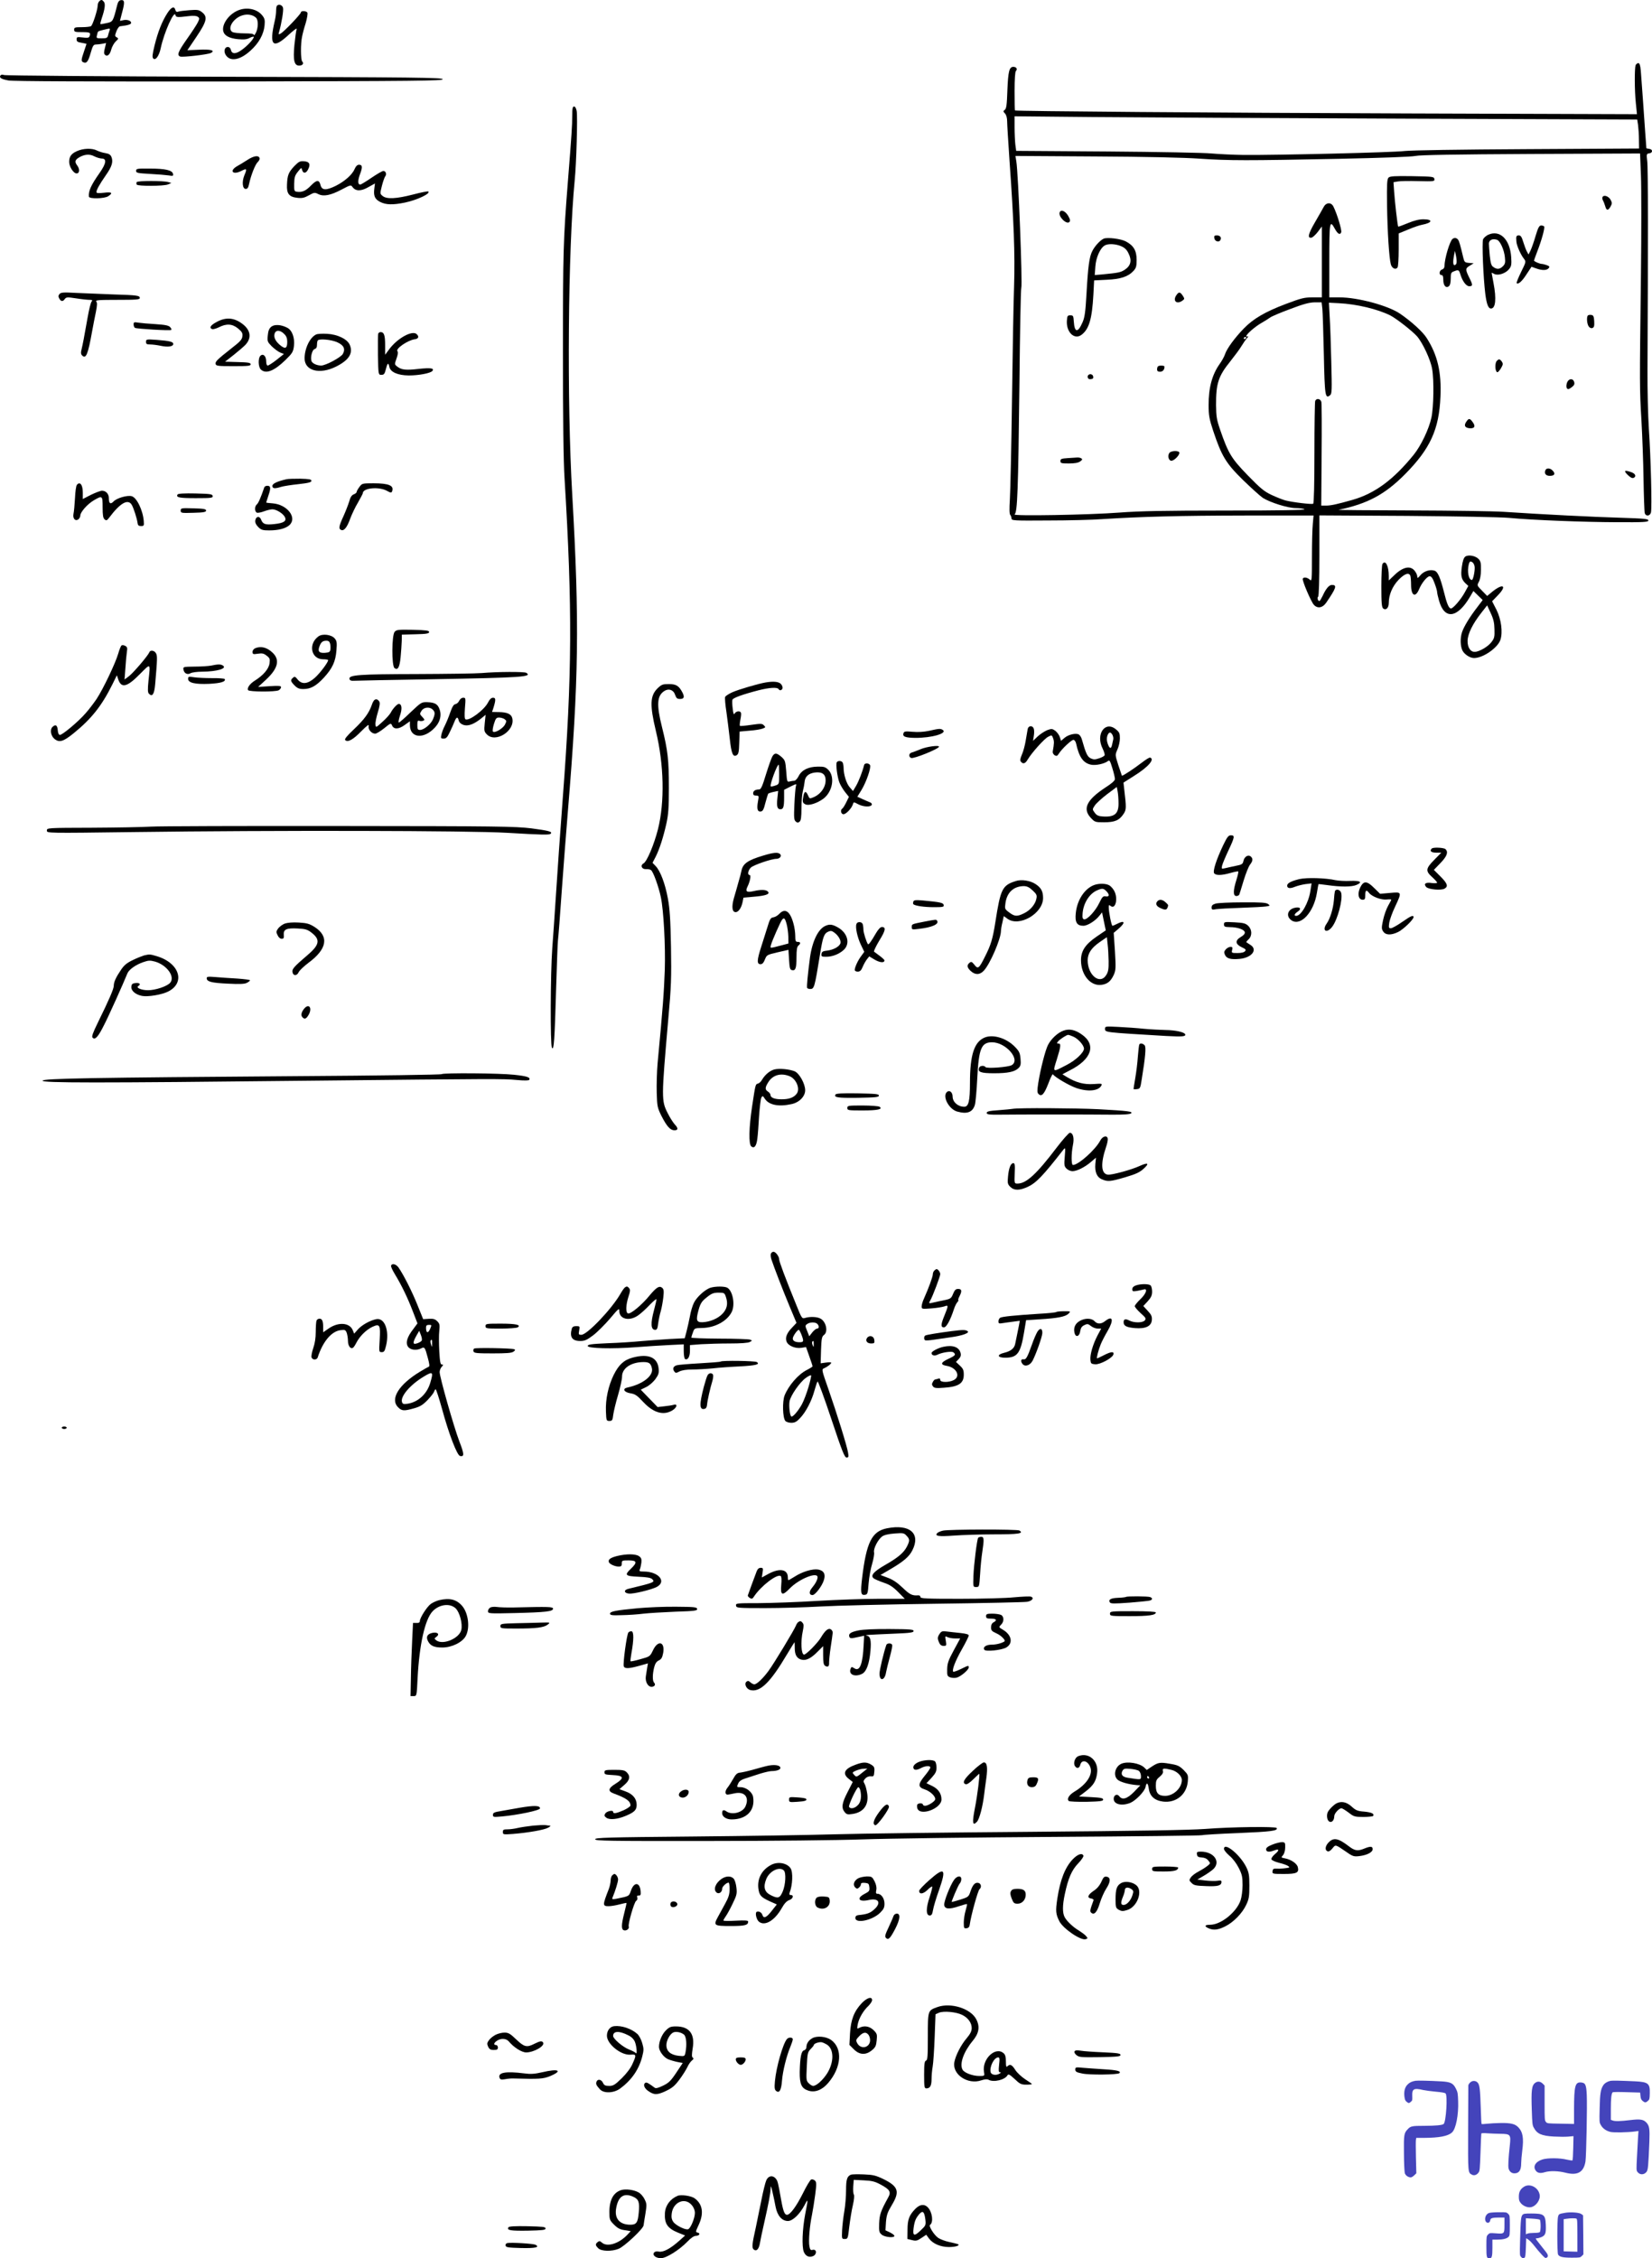 <svg height="1821.923pt" preserveAspectRatio="xMidYMid meet" viewBox="0 0 1333.263 1821.923" width="1333.263pt" xmlns="http://www.w3.org/2000/svg"><g transform="matrix(.1 0 0 -.1 -18.177 1997.923)"><path d="m982 19968c-7-7-12-22-12-34 0-32-40-158-54-166-6-4-39-8-73-8-56 0-63-2-63-20s7-20 65-20c64 0 71-4 59-34-4-12-16-14-55-9-45 5-49 4-49-15 0-18 8-23 40-28 22-4 40-8 40-9s-9-28-20-60c-24-70-25-81-4-89 25-10 38 7 58 78 16 56 23 66 41 66 13 0 36 3 53 6l30 6-10-42c-8-29-8-44 0-52 19-19 41-1 52 43 6 22 23 52 36 64 23 21 24 24 8 33s-16 13-3 48c8 22 21 40 29 41 67 8 90 16 90 28 0 18-34 29-66 21-13-4-24-5-24-4 0 2 9 34 19 73 21 78 18 97-12 93-14-2-23-14-29-38-34-135-34-136-85-147-27-6-49-10-51-8s3 23 11 47c25 73 31 117 17 133-15 18-22 19-38 3zm84-234c-3-9-9-27-12-40-5-21-12-24-51-24-44 0-45 1-38 27 8 33 2 28 50 41 56 14 58 14 51-4z"/><path d="m2417 19933c-4-3-7-22-7-42s-5-56-11-81c-47-200-16-231 112-112 40 37 69 58 65 47s-12-68-18-127c-12-125-2-168 38-168 27 0 41 17 25 33-13 13-14 144-1 202 4 22 17 71 29 108 11 38 17 75 14 83-6 16-53 19-53 3 0-13-137-157-164-171-17-9-18-7-12 13 21 74 37 174 32 195-6 23-34 33-49 17z"/><path d="m1531 19871c-41-64-74-146-102-259-18-74-20-95-10-105 18-18 47 21 60 84 27 127 110 312 119 266 4-18 15-19 105-8 40 5 63 3 75-5 15-11 15-15 0-46-9-18-48-78-87-133-72-102-83-131-55-142 20-7 223 16 248 29 37 20-1 31-96 26l-94-4 73 108c84 125 92 161 46 198-25 20-36 22-103 17-41-3-82-8-91-12-11-4-18 0-22 14-9 34-33 24-66-28z"/><path d="m2100 19894c-74-32-130-113-116-168 9-35 49-56 119-63 48-4 71-2 95 11 18 9 32 12 32 7 0-16-52-72-94-102-49-37-82-38-90-4-4 16-13 25-26 25-26 0-35-36-16-65 36-56 116-41 201 37 66 60 105 130 112 202 4 43 1 56-18 80-42 54-128 71-199 40zm149-59c19-19 17-84-3-122-8-15-15-22-16-15 0 8-22 12-76 12-41 0-84 5-95 10-46 25 1 109 75 134 43 15 89 7 115-19z"/><path d="m13382 19453c-9-26-9-203 2-306l9-89-1844 6c-1554 5-3167 18-3176 24-2 1-3 71-3 155 0 99 4 157 11 164 15 15 3 33-21 33-33 0-42-37-48-189-4-117-8-148-21-158-14-10-14-13 2-30 11-12 17-36 17-64 0-24 9-165 19-314 35-492 45-753 37-1014-5-135-12-552-17-926s-13-732-17-795c-5-76-4-118 3-125 5-5 10-18 10-28 0-18 15-19 295-17 162 0 360 5 440 11 315 20 619 28 1149 29h554l-6-67c-4-38-7-158-7-267 0-192-1-199-18-183-20 18-48 22-56 8-8-12 66-185 89-211 30-33 71-26 101 18 81 119 88 142 45 142-23 0-49-31-75-89-11-22-22-41-26-41-13 0-20 29-10 35 6 4 10 135 10 331v325l708-4c389-3 759-10 822-16 190-18 599-34 870-35 220-1 255 1 255 14s-35 16-225 22c-212 6-632 27-945 48-77 5-412 10-745 11s-596 3-585 5c235 49 374 124 536 287 204 206 275 362 286 625 9 200-24 338-111 474-31 50-125 135-216 197-96 65-340 131-487 131h-83v295c0 315 3 335 45 258 23-42 42-52 51-28 7 16-34 151-63 208-18 36-58 34-78-3-7-14-39-69-70-123-56-96-64-132-28-125 9 2 32 23 50 46l33 44v-286-286h-75c-67 0-91-6-218-54-164-62-260-118-336-196-72-74-137-162-152-207-6-20-27-57-45-82-60-85-89-192-88-331 0-82 5-110 37-207 68-204 103-262 241-397 67-65 139-130 160-144 61-38 202-82 265-82 31 0 63-5 71-10 10-6-212-10-635-10-496 0-698-4-855-16-246-19-873-30-850-15s29 190 39 1046c4 418 11 769 15 780 11 30-24 930-40 1023l-7 43 644-4c399-2 720-9 844-18 237-16 378-16 1125-1 338 7 585 16 615 23 34 8 330 13 931 16l882 4 7-177c4-98 4-464 0-814-11-887-11-908 4-1160 7-124 15-337 17-475 2-137 7-260 9-272 7-32 43-30 51 2 9 35-1 441-17 675-7 107-12 319-11 470 5 1033 5 1634-2 1687-7 59-6 62 16 65 30 4 30 32 1 36-13 2-23 4-24 5 0 1-4 56-9 122-9 137-29 410-36 503-4 45-10 62-20 62-8 0-18-8-22-17zm-1867-431 1880-7 7-45c3-25 7-77 7-117l1-72-897-5c-560-3-934-9-993-15-98-12-1028-34-1300-32-85 1-202 7-260 12-58 6-436 13-841 16l-736 5-7 52c-3 28-6 91-6 139v88l633-6c347-3 1478-9 2512-13zm-661-1534c3-29 8-196 12-370 7-335 11-360 51-327 14 13 15 39 9 269-3 140-9 305-13 366l-6 111 79-4c146-7 315-48 417-99 48-25 173-122 214-167 46-52 111-191 123-265 16-92 12-310-6-393-20-92-84-226-143-299-162-200-312-311-491-363-127-36-176-47-218-47h-37l3 406c2 224 1 417-2 430-7 27-40 33-50 8-3-9-6-197-6-419 0-247-4-406-10-410-11-7-168 12-225 27-22 6-72 26-111 44-59 28-89 52-192 158-133 137-157 177-223 368-28 81-32 107-33 198-1 175 18 234 116 355 35 44 75 98 88 120s33 51 44 64c12 13 15 21 9 17-7-4-13-3-13 1 0 16 74 80 125 108 28 16 57 35 67 42 9 8 81 39 160 68 110 42 156 54 200 55h56zm-614-232c0-3-4-8-10-11-5-3-10-1-10 4 0 6 5 11 10 11 6 0 10-2 10-4z"/><path d="m185 19370c-11-18 6-29 65-40 36-7 653-9 1780-8 1526 3 1725 5 1725 18s-205 16-1760 20c-968 3-1770 9-1781 14-14 5-24 3-29-4z"/><path d="m4800 19043c0-76-5-150-35-528-37-470-40-563-40-1375 0-539 4-884 13-1020 64-1051 61-1586-14-2575-27-366-37-502-59-840-8-126-20-295-26-375-15-202-17-779-3-804 16-27 22 58 34 479 6 193 12 368 15 390s17 198 30 390c14 193 36 485 50 650 88 1062 94 1524 35 2555-44 758-34 1978 20 2535 14 139 24 513 16 558-4 23-13 37-21 37-12 0-15-16-15-77z"/><path d="m803 18760c-46-20-63-44-63-87 0-39 35-93 60-93 24 0 27 35 5 64-21 28-19 43 10 62 44 28 88 33 126 13 19-10 46-18 62-19 42 0 36-40-18-117-69-98-90-145-86-190 2-20 126-17 156 3 41 27 30 36-35 28-43-5-60-3-60 5 0 18 25 63 75 135 50 71 61 108 47 147-8 20-20 28-50 33-22 3-52 13-68 21-39 20-110 18-161-5z"/><path d="m2180 18690c-25-16-62-39-82-50-69-38-39-76 31-40 45 23 48 19 25-35-21-51-16-110 11-110 14 0 21 10 27 40 15 70 50 159 70 177 11 10 18 25 14 33-8 23-46 17-96-15z"/><path d="m2558 18640c-48-51-57-74-60-150-4-74 17-100 85-107 37-4 55 0 91 20 43 24 48 25 77 10 43-21 99-10 188 37 72 38 75 39 88 20 24-34 68-35 127-1l54 30-5-39c-8-61 3-87 47-110 47-24 103-25 201-5 98 21 206 72 188 89-3 4-59-7-123-24-136-35-213-39-246-12-22 18-22 18-6 82 9 35 21 69 27 77 14 16 4 43-15 43-9 0-52-25-96-55s-85-55-91-55c-20 0-21 32-2 83 22 58 20 77-8 77-13 0-25-11-34-32-19-47-80-101-153-138-80-39-113-37-124 8-11 43-31 41-78-7-39-41-71-55-111-49-22 3-24 7-23 64 1 52 5 67 30 98 28 35 29 35 34 14 8-30 31-29 47 2 23 43 13 65-30 68-34 3-43-2-79-38z"/><path d="m1280 18601c0-17 11-19 113-25 61-3 129-9 150-12 34-6 39-4 35 12-5 30-63 43-185 43-104 1-113 0-113-18z"/><path d="m11388 18546c-12-12-14-51-12-218 3-219 17-435 31-483 10-32 40-45 54-23 5 7 9 72 9 144v130l78 32c42 18 93 35 112 38 83 16 89 44 9 44-34 0-75-10-125-31-41-17-76-30-78-28-5 6-28 205-33 286l-5 72 34 6c19 4 94 5 167 3 127-3 132-2 129 17s-12 20-180 23c-142 2-179 0-190-12z"/><path d="m1285 18510c-3-5-3-14 0-20 9-14 217-13 252 1l28 12-25 7c-38 12-248 12-255 0z"/><path d="m13116 18391c-4-6-3-18 2-28 6-10 14-31 19-48 10-36 23-37 43-2 13 24 13 30 0 55-16 28-53 41-64 23z"/><path d="m8734 18266c-13-33 55-101 78-78 9 9 7 21-9 49-23 40-59 55-69 29z"/><path d="m12574 18073c-14-49-33-101-41-117l-15-30-14 25c-7 13-20 48-29 77-12 40-20 52-35 52-21 0-24-7-20-50 2-32 34-104 59-136 20-26 20-26-21-109-23-47-39-87-36-90 13-13 44 15 81 73l39 59 36-13c49-18 87-17 102 1 10 12 8 16-15 25-14 5-33 10-41 10-13 0-50 15-62 25-1 1 11 36 27 77 34 87 62 188 55 200-3 4-14 8-24 8-16 0-25-17-46-87z"/><path d="m12192 18085c-17-8-36-25-41-37-10-26 2-313 18-440 11-84 24-118 46-118 37 0 45 78 20 207-8 43-15 79-15 81 0 1 10-2 21-9 31-16 92 4 120 39 18 23 21 36 17 97-10 143-91 223-186 180zm73-41c24-10 56-80 62-139 5-44 2-56-16-74-25-25-48-27-77-6-17 11-22 30-29 92-4 43-7 87-7 97 1 30 31 43 67 30z"/><path d="m9982 18058c3-25 36-37 48-17 13 20 0 39-27 39-20 0-24-4-21-22z"/><path d="m9090 18054c-28-12-72-59-92-99-25-47-35-122-48-353-8-139-14-183-31-222-38-88-65-86-71 5-3 46-5 50-28 50s-25-4-28-45c-5-91 60-154 117-113 62 46 86 127 97 324l6 116 101 5c113 5 174 25 217 72 21 23 25 37 25 89 0 75-25 116-88 149-41 21-147 34-177 22zm140-61c30-13 46-29 60-59 28-56 18-98-29-130-35-23-52-26-185-39l-59-5 5 69c5 73 39 149 76 170 27 16 88 13 132-6z"/><path d="m11905 18052c-22-16-65-159-65-217 0-15-7-26-20-30-23-7-27-45-5-45 11 0 15-11 15-39 0-46 22-70 45-51 10 8 15 30 15 61 0 44 3 51 26 59 38 15 40 14 54-31 17-52 46-89 69-89 29 0 30 9 6 58-38 77-39 85-2 107l32 20-37 3c-34 3-38 7-46 40-27 113-34 137-44 149-12 14-28 16-43 5zm31-198c-3-8-10-14-16-14-12 0-13 33-3 81l7 34 9-43c5-24 6-50 3-58z"/><path d="m662 17607c-10-12-11-21-2-36 13-25 29-27 45-4 11 15 20 16 91 5 44-7 92-12 108-12 23 0 26-3 17-14-7-8-21-65-32-128-31-175-38-210-48-253-8-31-7-43 4-54 31-31 47 10 80 194 9 50 23 121 31 159 10 51 11 72 3 82-10 12 18 14 170 14 153 0 181 2 181 15 0 20-20 23-220 29-96 4-229 9-295 12-102 6-122 4-133-9z"/><path d="m9674 17595c-29-45 6-74 51-41 18 13 18 15 2 40-22 32-32 33-53 1z"/><path d="m12997 17434c-12-12-8-69 7-89 8-11 19-16 30-12 13 5 16 17 14 54-2 39-7 49-23 51-12 2-24 0-28-4z"/><path d="m1933 17383c-52-27-66-49-39-59 8-3 32 4 55 15 60 31 108 28 154-10 31-26 38-37 35-62-2-26-17-43-83-94-122-96-137-111-133-130 3-16 17-18 143-18 118 0 140 2 140 15 0 12-19 16-103 18l-104 3 74 58c40 32 83 69 94 82 49 56 37 119-33 169-65 47-129 51-200 13z"/><path d="m1260 17362c0-12 5-24 11-28 14-8 280-24 292-17 5 3 1 13-8 23-12 13-39 19-117 24-56 3-119 9-140 12-34 6-38 4-38-14z"/><path d="m2371 17343c-17-14-25-33-28-70-5-47-3-52 32-88 21-20 51-43 68-50l30-12-59-47c-32-25-65-46-71-46-8 0-13 13-13 34 0 41-23 65-45 46-22-18-20-93 3-113 41-37 106-11 197 77 56 55 63 66 69 113 8 65-14 128-54 148-50 26-103 29-129 8zm104-58c18-17 25-35 25-64 0-49-14-59-48-34-42 32-62 65-55 96 7 35 44 37 78 2z"/><path d="m3234 17287c-2-7-3-85-2-172 3-160 3-160 28-160 20 0 26 7 35 42 13 54 21 61 29 23 8-43 68-69 157-70 80 0 175 18 190 36 19 23-14 27-110 17-103-12-138-8-171 17-25 19-25 19-8 67 11 31 14 51 7 59-16 20 85 89 140 96 30 4 37 21 16 41-35 35-160-34-226-127l-29-39v79c0 79-9 104-37 104-8 0-16-6-19-13z"/><path d="m2734 17281c-50-22-94-112-94-193 0-101 122-133 255-66 103 52 138 107 110 174-19 47-99 86-185 90-36 2-75 0-86-5zm167-62c55-24 70-54 48-95-14-27-138-94-175-94-34 0-70 16-78 35-11 30 5 93 25 98 13 4 19 14 19 34 0 16 3 33 7 36 14 15 107 6 154-14z"/><path d="m1360 17221c0-17 6-21 35-21 18 0 57-5 85-11 57-12 100-6 100 15 0 18-29 25-132 33-85 6-88 5-88-16z"/><path d="m12262 17068c-14-14-16-67-3-86 6-11 13-7 30 16 11 17 21 36 21 44 0 14-19 38-30 38-3 0-11-5-18-12z"/><path d="m9527 17023c-4-3-7-15-7-25 0-12 7-18 24-18 22 0 36 16 36 41 0 10-43 12-53 2z"/><path d="m8960 16940c0-13 7-20 18-20 24 0 32 8 25 26-8 22-43 17-43-6z"/><path d="m12829 16893c-10-28-6-53 10-53 5 0 19 8 31 18 17 13 21 24 16 40-10 31-44 28-57-5z"/><path d="m12014 16574c-19-29-9-46 28-50 40-3 50 15 27 47-25 36-34 36-55 3z"/><path d="m9620 16326c-16-21-9-60 13-64 20-4 67 41 67 64 0 19-63 19-80 0z"/><path d="m8798 16283c-50-3-58-7-58-23 0-18 7-20 68-20 46 0 75 5 91 16 18 13 20 18 10 25-8 5-23 8-34 7s-46-3-77-5z"/><path d="m12654 16185c-11-26 4-45 35-45 38 0 48 16 25 41-20 23-52 25-60 4z"/><path d="m13317 16149c20-20 37-30 47-26 26 10 18 34-15 46-57 20-66 14-32-20z"/><path d="m2495 16113c-76-17-115-36-115-54 0-22 19-24 70-8 19 6 82 16 140 22 81 9 105 15 105 27s-17 15-90 17c-49 0-99-1-110-4z"/><path d="m802 16067c-6-7-13-55-15-107-3-52-8-109-12-126-8-38 15-64 40-44 8 7 15 20 15 30 0 27 57 92 108 122 70 41 72 40 72-56 0-65 4-87 16-97 14-12 19-10 38 15 87 116 149 152 180 104 16-26 43-111 48-148 2-19 9-25 28-25 23 0 25 3 22 40-7 88-57 191-98 201-36 9-119-15-145-42s-39-18-39 28c0 33-24 58-55 58-12 0-52-15-89-33l-66-34v52c0 63-23 93-48 62z"/><path d="m3082 16050c-12-16-22-34-22-40s-11-15-23-19c-17-7-28-23-37-58-8-26-29-80-47-120-37-80-40-101-17-110s48 23 73 94c13 34 40 92 62 128 21 37 39 71 39 75 0 42 127 55 193 20 32-18 38-18 43-5 18 46-25 65-150 65-91 0-93-1-114-30z"/><path d="m2315 16048c-29-85-48-128-60-138-20-16-19-59 0-67 9-3 35 2 58 11 24 9 54 16 67 16 32 0 85-33 100-61 18-33-7-50-84-58-73-8-93-1-107 36-12 32-43 27-47-8-2-17 6-34 24-52 23-23 35-27 88-27 75 0 134 15 164 43 64 59-17 165-134 175-29 2-54 5-54 7 0 1 8 26 18 56 21 61 19 79-9 79-11 0-22-6-24-12z"/><path d="m1615 15990c-15-24 12-30 146-30 128 0 140 2 137 18-3 15-19 17-140 20-86 2-139-1-143-8z"/><path d="m1640 15860c0-20 5-21 103-18 83 2 102 6 102 18s-19 16-102 18c-98 3-103 2-103-18z"/><path d="m12007 15488c-12-9-21-36-27-80-11-74-4-104 30-136l22-20-28-51c-30-56-94-131-112-131-17 0-33 36-57 134-30 118-50 163-76 171-36 12-86-4-113-36-22-26-26-27-26-11 0 11-9 31-21 46-35 45-97 31-166-37l-43-41v36c0 81-27 134-51 97-5-8-9-89-9-180 0-136 3-169 15-179 22-18 45 5 45 44 0 66 29 135 79 187 48 50 84 62 95 33 3-9 6-42 6-74 0-88 35-106 65-34 21 51 65 104 85 104 13 0 25-16 39-55 12-31 21-63 21-71 0-9 7-41 16-72 44-155 148-141 250 33l27 46 38-37 37-36-47-62c-57-74-103-149-119-195-17-47-15-116 3-151 16-31 61-60 93-60 73 0 191 82 213 147 20 62 7 164-32 243l-35 68 49 51c74 77 38 96-49 25l-40-33-41 42c-41 42-42 42-26 72 10 18 17 56 17 97 1 55-3 71-20 88-26 26-83 36-107 18zm59-46c6-4 13-17 16-29 7-25-10-113-21-113-27 0-40 69-25 128 7 23 12 26 30 14zm177-540c2-61-1-73-25-104-28-37-99-78-135-78-35 0-58 37-57 90 2 57 41 136 111 225l47 60 29-63c22-47 29-78 30-130z"/><path d="m3367 14882c-24-26-25-273-2-292 27-22 42 5 50 88 4 42 8 100 9 129l1 52 110 3c90 2 110 6 110 18s-22 15-131 18c-116 2-132 1-147-16z"/><path d="m2752 14845c-85-61-60-185 38-185 22 0 40-3 40-7 0-18-68-108-108-143-57-50-104-55-138-13-19 24-24 26-38 14-22-19-20-28 13-62 23-23 38-29 71-29 59 0 102 24 164 90 71 77 96 132 103 222 5 62 3 77-14 96-25 31-98 41-131 17zm94-59c3-13 4-35 2-47-2-20-10-24-44-27-48-3-60 12-43 55 12 32 26 43 56 43 16 0 25-8 29-24z"/><path d="m1163 14772c-6-4-18-34-27-66-23-79-122-286-174-365-23-34-63-87-90-117-56-65-186-174-206-174-10 0-16 13-18 37-3 42-18 51-43 27-22-22-13-72 16-96 39-32 71-23 156 46 143 116 226 221 311 392l37 75 11-33c25-74 71-63 175 43 89 89 85 93 69-56-7-70-6-93 4-103 27-28 43-4 50 76 18 208 18 229 7 250-13 24-46 29-54 9-10-27-128-165-163-192l-37-28 7 94c3 52 9 110 12 131 5 29 2 38-13 46-11 6-24 8-30 4z"/><path d="m2243 14750c-14-6-23-18-23-30 0-19 4-21 43-15 35 5 47 3 71-16 25-19 28-27 23-62-6-44-50-96-117-138-42-26-66-60-56-78 9-14 220-15 247-1 10 6 19 17 19 25 0 11-17 13-92 8l-93-6 63 58c97 90 115 160 54 218-45 43-93 55-139 37z"/><path d="m1885 14609c-22-4-82-8-133-8-90-1-93-2-90-22 4-32 33-47 58-31 11 6 52 12 92 12 123 1 206 26 168 50-17 11-39 11-95-1z"/><path d="m4070 14549c-47-4-284-7-527-8-461-1-547-7-541-39 3-13 13-17 43-15 22 1 301 7 620 12 732 13 816 19 764 52-16 10-236 9-359-2z"/><path d="m1700 14502c0-32 57-45 171-40 93 5 136 18 124 39-3 4-49 8-103 7-53 0-118 3-144 7-44 7-48 6-48-13z"/><path d="m6360 14473c-59-10-219-57-268-79-29-13-55-30-58-38-3-9 1-62 10-118 8-57 20-154 27-215 13-123 26-155 56-137 15 9 19 27 21 101l3 90 79 7c44 3 92 11 107 17 24 9 25 11 10 26-14 15-25 15-102 4-47-7-89-11-92-8-2 3-1 25 4 49s8 49 5 56c-6 18-39 15-51-5-7-13-11-4-16 40-4 31-5 63-2 71 6 15 83 43 211 76 86 22 151 26 161 10 9-15 25-12 32 5 3 9-3 25-12 35-18 20-61 24-125 13z"/><path d="m5488 14425c-60-59-63-134-13-343 66-273 72-573 17-793-32-125-89-261-117-276-28-16-14-48 20-46 16 1 34-2 41-8 19-15 61-133 79-217 23-110 38-396 32-587-7-186-14-288-58-754-6-68-9-176-7-240 3-109 6-120 38-185 43-84 71-116 105-116 31 0 32 17 1 49-13 15-38 54-55 88-52 102-52 118 4 758 24 265 26 333 22 585-4 223-10 308-25 390-22 120-61 222-98 261l-26 27 25 48c32 64 62 158 87 269 16 73 20 128 20 287 0 227-8 300-56 493-45 179-40 251 19 289 35 23 74 10 87-30 10-28 16-34 41-34 32 0 37 16 18 53-28 53-50 67-109 67-50 0-59-3-92-35z"/><path d="m3888 14326c-6-14-20-26-31-28-14-2-25-20-42-68-12-36-32-83-43-105-12-22-24-55-28-73-6-29-4-32 18-32 20 0 30 10 50 53 14 28 31 67 38 85 15 38 26 41 34 8 4-15 17-28 37-35 37-13 84 4 142 50l38 31-7-67c-6-60-5-68 16-90 70-74 231 28 206 130-8 33-40 48-107 49l-56 1 10 30c21 67 21 85-2 85-14 0-27-12-41-39-30-60-154-152-182-135-7 5-8 34-4 90 7 81 6 84-14 84-12 0-25-10-32-24zm366-149c17-13 17-16 3-44-17-32-83-71-97-56-5 4-1 32 8 61 14 45 19 52 42 52 14 0 34-6 44-13z"/><path d="m3204 14332c-6-4-16-22-22-41-23-66-62-118-143-195-58-55-79-80-71-88 20-20 63 3 128 70 49 49 65 61 61 44-6-28 23-62 53-62 10 0 43 20 73 44 51 42 54 43 63 22 14-33 54-31 102 4l42 30v-31c0-96 95-116 183-38 55 48 76 108 57 163-14 44-38 58-100 60-47 1-49-1-134-81-47-46-90-83-95-83-6 0-1 25 9 56 19 55 15 94-10 94-13 0-49-39-65-71-8-15-38-48-67-74-53-48-53-48-56-21-2 15 7 59 19 98 15 49 19 76 12 87-12 18-25 23-39 13zm470-78c20-19 20-35 2-78-16-39-73-86-104-86-19 0-22 6-22 40 0 31 3 38 15 34 8-4 22-3 31 0 15 6 14 9-6 31-22 23-22 25-6 50 19 29 65 34 90 9z"/><path d="m8476 14098c-2-13-9-54-16-93-6-38-20-90-31-114-14-33-16-47-8-57 18-22 36-16 56 19 33 55 133 166 164 182 29 15 30 15 40-12 9-25 9-41-3-107-2-10 5-23 15-30 16-9 22-7 35 14 25 39 101 110 117 110 8 0 17-12 21-27 24-111 57-159 119-173 39-9 112 7 140 30 11 9 17-1 34-58 12-38 21-78 21-88 0-13-26-36-76-68-151-99-187-171-120-244 34-36 36-37 108-37 86 0 122 15 156 65 25 37 25 49 6 210l-5 45 85 54c114 71 170 135 130 148-6 2-35-16-66-40-66-51-158-111-162-106-1 2-14 41-29 86-26 82-26 82-7 125 11 24 20 64 20 90 0 40-4 50-31 72-88 74-167-39-108-155 11-23 18-46 16-53-3-7-23-18-45-25-33-11-44-11-68 0-27 14-39 40-71 153-4 16-15 33-24 39-23 14-85 0-116-27l-28-24-10 31c-5 16-22 39-36 50-24 17-30 18-64 6-20-8-55-30-77-50l-39-37 6 38c4 22 4 48 0 60-9 28-43 26-49-2zm684-48c6-12 9-28 6-38-2-9-7-30-10-45-8-34-21-28-36 17-7 23-7 41-1 60 12 31 26 33 41 6zm49-552c1-85-33-113-129-106-33 2-48 9-63 30-20 27-20 27 0 58 11 17 56 58 99 91l79 59 7-37c4-21 7-64 7-95z"/><path d="m7680 14083c-43-9-88-12-133-8-57 5-68 4-73-10-11-28 13-38 93-39 134-1 266 37 222 65-18 11-29 10-109-8z"/><path d="m7610 13934c-30-12-63-25-72-27-22-6-24-35-3-43 21-9 225 74 225 91 0 14-102 0-150-21z"/><path d="m6416 13878c-8-13-31-78-52-145-29-96-41-123-55-123-31 0-49-12-49-31 0-13 7-19 24-19 23 0 23-2 15-47-11-59-4-85 23-81 16 2 24 17 37 70 10 37 20 70 23 74 4 3 23 10 43 14l37 8-6-57c-8-67-1-91 24-91 24 0 30 19 30 95v62l51 26c50 24 51 25 44 3-3-11-9-77-12-146-5-108-3-127 11-139 13-11 19-11 31-1 11 9 15 36 15 109 0 53 5 114 11 136s12 55 14 73c3 44 29 70 80 78 52 7 81-6 88-42 12-62-31-131-98-158-28-12-31-11-42 16-16 37-29 36-37-3-9-49-8-57 15-69 26-14 96 8 147 46 74 57 94 177 38 233-23 22-34 26-85 25-77-1-130-28-154-77-10-20-26-37-35-37s-26-3-38-6c-20-5-21-1-27 83-7 83-9 89-39 116-39 33-53 34-72 5zm54-147c0-79 0-79-32-90-17-6-33-9-36-6-10 10 51 175 64 175 2 0 4-36 4-79z"/><path d="m6935 13829c-9-14 3-112 20-160 8-22 29-57 46-79l32-40-22-45c-12-24-26-47-32-50-17-11-10-45 10-45 21 0 66 47 76 80 6 20 6 20 46-1 43-21 100-22 107-2 2 7-5 16-15 19-10 4-37 15-60 26l-42 19 35 57c38 64 76 174 68 197-7 18-43 20-48 3-13-53-43-130-64-167l-26-44-27 31c-26 29-49 103-49 157 0 13-3 30-6 39-7 18-39 21-49 5z"/><path d="m1400 13310c-63-4-278-8-477-9-363-1-363-1-363-23 0-21 0-21 698-12 1129 15 2721 12 3017-6 289-17 341-18 351-7 17 16-17 25-156 43-132 16-269 18-1550 19-773 1-1457-1-1520-5z"/><path d="m10055 13163c-57-119-87-213-74-230 15-18 60-17 131 3 32 9 61 15 63 12 3-3-4-34-15-69-27-86-27-129 0-129 11 0 22 6 24 13 3 6 18 58 35 113 17 56 40 113 51 127 24 30 25 50 6 66-21 18-52-2-59-36-5-25-12-30-64-40-32-7-71-15-86-19-27-6-28-5-22 22 4 16 27 71 51 122 51 108 53 122 20 122-20 0-30-13-61-77z"/><path d="m11737 13133c-20-19-5-33 35-33h42l-57-58c-69-70-72-90-17-139 22-20 40-40 40-45s-20-6-44-3c-49 8-68-7-43-33 20-19 117-28 146-13 33 18 25 42-32 99l-53 53 53 55c53 55 65 88 41 112-13 13-100 17-111 5z"/><path d="m6340 13076c-123-37-162-64-174-121-3-16-14-59-25-95-10-36-26-93-36-126-20-70-15-114 14-114 23 0 47 36 56 82l7 35 79 7c101 8 136 21 119 41-14 17-56 19-119 4-54-12-66-2-46 38 21 43 30 93 16 93-19 0-12 38 11 60 23 21 166 70 205 70 28 0 46 23 31 38-17 17-52 14-138-12z"/><path d="m10670 12887c-67-16-100-33-100-53 0-22 22-26 61-10 20 8 58 18 86 22l50 6-10-63c-14-93-74-199-114-199-21 0-15 16 13 35 33 22 18 40-25 30-59-13-73-70-25-102 74-48 179 66 204 223 6 38 12 69 13 70s34-3 72-8c104-15 196-15 233 1 54 23 34 36-49 33-41-2-94 1-119 6-79 18-231 22-290 9z"/><path d="m8380 12871c-110-35-123-63-165-331-21-134-36-184-81-273-51-103-59-109-88-72-20 25-26 28-40 16-23-19-20-38 10-66 36-33 74-32 106 3 50 53 137 255 138 319 0 12 5 44 12 71l11 50 29-21c95-70 288 42 288 167 0 54-16 83-60 112-43 29-115 40-160 25zm136-76c32-30 36-39 30-67-9-45-49-93-99-117-57-28-76-27-121 7-35 26-36 29-30 72 11 88 65 138 146 140 28 0 45-8 74-35z"/><path d="m11159 12818c-24-51-14-98 21-98 16 0 20 7 20 33 0 45 9 51 31 22 25-31 99-58 143-53 20 2 36 2 36-2 0-3-12-25-26-50s-32-76-40-114c-13-61-13-71 1-92 20-30 63-32 121-4 42 21 124 100 124 120 0 19-22 10-93-40-39-27-80-50-90-50-17 0-19 5-13 45 4 25 25 83 47 129 56 120 56 120-41 111l-80-7-47 46c-60 60-86 61-114 4z"/><path d="m9005 12836c-74-32-131-122-141-224-8-74 9-102 61-102 34 0 98 40 131 83l20 25 15-73 15-72-72-49c-95-65-129-118-128-196 2-116 76-204 162-195 51 6 78 28 103 82 16 37 17 55 9 190l-10 148 40 34c58 50 50 71-14 38-15-8-32-15-36-15-8 0-30 109-30 150 0 19 2 20 15 10 39-32 62 59 30 120-8 16-25 36-37 44-27 19-92 20-133 2zm105-46c28-28 26-48-4-43-21 4-28-2-52-52-30-64-98-138-123-133-12 3-15 13-12 48 6 81 54 158 115 185 43 19 53 18 76-5zm19-565c1-63-3-87-19-112-50-82-150-3-150 119 0 55 30 100 98 147l57 39 6-57c4-31 7-92 8-136z"/><path d="m10955 12788c-2-7-6-40-8-73-6-68-30-147-58-187-42-59 1-84 45-25 43 57 86 217 72 272-7 27-43 36-51 13z"/><path d="m7553 12705c-3-9-3-18 0-21 13-13 88-24 165-24 74 0 83 2 80 17-3 19-28 24-166 37-60 5-74 4-79-9z"/><path d="m9521 12706c-16-19-6-39 26-53 36-17 50-16 57 3 8 22 9 21-16 44s-51 26-67 6z"/><path d="m9993 12689c-24-7-33-15-33-31 0-18 4-20 38-14 20 3 111 8 202 11s181 8 200 11c33 5 34 7 15 20-15 11-59 14-204 13-102 0-201-5-218-10z"/><path d="m6471 12606c-13-14-35-26-48-28-22-3-28-13-49-83-14-44-36-114-49-155-35-109-36-140-5-140 14 0 25 12 35 38 15 37 17 38 103 58l87 20 5-81c4-68 8-80 24-83 28-6 36 15 36 104 0 60 4 85 15 94 21 17 19 30-5 30-17 0-20 7-20 48 0 26-6 70-14 98-27 101-68 130-115 80zm59-81c7-25 13-71 14-102l1-56-45-12c-112-29-103-29-96 1 8 31 75 183 89 202 16 21 24 14 37-33z"/><path d="m7640 12543c-101-20-100-19-100-44 0-20 3-21 58-14 106 12 164 38 147 65-7 12-6 12-105-7z"/><path d="m2481 12528c-19-7-43-25-54-39-17-24-18-30-5-55 8-18 21-29 33-29 16 0 19 6 17 32-4 44 22 56 113 51 60-3 78-8 109-32 75-57 68-99-31-183-105-90-125-111-121-135 4-33 35-35 50-3 6 14 42 48 79 76 151 111 168 213 50 289-43 27-62 32-128 36-48 3-91-1-112-8z"/><path d="m7094 12525c-11-26 7-107 35-167l28-58-24-33c-27-35-53-92-53-113 0-8 10-14 24-14 18 0 28 9 40 38 8 20 24 48 34 61l19 24 45-27c42-24 78-27 78-5 0 4-17 20-37 35-21 16-42 31-47 35-4 4 15 44 42 89 51 82 56 110 21 110-12 0-29-18-49-52-35-61-58-93-63-87-12 15-37 94-37 118 0 16-3 36-6 45-8 20-43 21-50 1z"/><path d="m10060 12521c0-18 6-21 48-22 61 0 116-19 120-41 2-12-9-25-33-39-47-28-44-57 8-82 32-15 37-20 27-32-8-10-31-15-61-15-48 0-49 1-43 25 5 20 2 25-13 25-11 0-28-9-38-20-15-17-16-24-7-45 14-30 47-39 120-32 98 10 146 75 85 113-15 10-30 19-32 21-3 2 5 12 17 23 31 29 29 80-3 110-21 20-38 24-110 28-81 4-85 4-85-17z"/><path d="m6845 12510c-59-24-107-122-126-255-18-136-28-238-23-247 3-4 14-8 24-8 33 0 36 10 79 275 23 144 33 172 66 187 22 10 30 8 53-9 32-24 54-65 46-86-10-26-56-51-104-57-37-4-46-9-48-27-3-21 1-23 38-23 50 0 106 22 143 57 51 50 30 133-46 178-45 26-68 30-102 15z"/><path d="m1345 12271c-16-5-58-21-92-38-48-23-70-41-95-79-41-60-58-98-58-128 0-25-38-113-127-294-42-86-53-116-44-125 20-20 44 5 91 99 38 73 157 338 190 420 12 30 66 69 126 90 44 15 56 16 97 5 97-28 165-124 121-172-25-28-118-59-177-59-54 0-101 20-79 34 23 14 11 27-20 24-27-2-34-8-36-29-4-33 34-65 87-75 46-9 161 10 211 36 141 72 89 231-94 285-54 16-57 16-101 6z"/><path d="m1850 12087c0-28 39-38 171-44 97-5 136-3 154 7 14 7 25 17 25 20 0 4-46 10-102 14-57 3-136 9-175 12-62 5-73 4-73-9z"/><path d="m2638 11843c-23-27-30-54-17-69 18-22 33-16 53 20 29 54 1 91-36 49z"/><path d="m9100 11681c0-32-14-30 490-60 133-7 163-5 157 13s-78 34-159 35c-43 1-121 5-175 10-54 6-146 12-205 15-101 5-108 5-108-13z"/><path d="m8765 11664c-45-15-100-66-125-115-22-42-62-200-79-308-9-61-9-77 2-88 25-25 46-2 79 83 17 46 34 80 37 76 15-23 133-92 189-111 93-32 179-24 202 19 9 17 5 18-63 13-77-5-141 12-217 58l-34 21 59 31c178 89 217 208 96 291-53 37-99 47-146 30zm78-48c39-16 87-70 87-97 0-31-66-94-138-131-119-62-115-64-81 44 33 107 35 128 13 128-14 0-15 2-3 17 15 18 69 53 82 53 4 0 22-6 40-14z"/><path d="m8130 11609c-85-34-120-139-120-365 0-148-11-194-46-194-51 0-93 37-94 81 0 35-24 56-45 39-41-34 14-140 82-159 80-22 123-6 142 52 6 17 15 116 20 219 12 238 33 288 119 288 111 0 232-139 160-184-28-17-204-30-213-16-10 15-45 12-51-5-14-35 14-45 120-45 113 0 168 12 198 42 17 17 20 29 16 75s-10 60-44 95c-68 71-175 104-244 77z"/><path d="m9377 11553c-3-5-8-48-12-98-3-49-13-128-21-174s-14-86-14-88 12-3 27-1c26 3 28 7 39 78 30 184 36 260 24 275-13 16-36 20-43 8z"/><path d="m6432 11351c-37-10-75-41-100-83-8-15-23-29-33-31-21-6-20-4-48-189-25-166-28-300-6-318 24-20 42 3 49 63 4 28 10 111 14 182 5 72 13 138 18 148 10 17 12 17 28-8 33-51 111-67 215-44 63 13 111 62 111 112 0 52-47 137-85 153-43 17-122 25-163 15zm123-55c55-23 87-105 55-143-24-30-61-43-121-43-56 0-89 13-89 35 0 8-9 20-20 27-25 16-25 32 1 74 37 61 103 79 174 50z"/><path d="m3746 11313c-4-5-517-12-1139-16-1691-12-2082-19-2082-37s411-19 2145 0c1536 16 1570 16 1681 6 64-6 98-5 102 1 12 20-18 30-123 41-115 13-572 16-584 5z"/><path d="m6925 11149c-16-24 18-29 181-27 142 3 169 5 169 18s-27 15-172 18c-118 2-174-1-178-9z"/><path d="m7020 11040c0-19 7-20 123-20 123 0 167 10 137 30-8 5-70 10-137 10-116 0-123-1-123-20z"/><path d="m8355 11033c-11-2-63-7-115-11-75-5-95-10-95-22s18-15 105-14c156 2 723 2 897 0 104-1 156 3 164 11 15 15-26 20-266 33-180 9-647 12-690 3z"/><path d="m8708 10718c-161-212-244-288-314-288-26 0-26 0-23 83 3 67 1 82-11 82-21 0-37-40-43-109-5-52-3-61 18-82 31-31 75-31 142 0 68 32 121 87 288 301 15 18 16 14 10-57-6-69-4-79 14-97 12-12 33-21 48-21 36 0 100 32 150 75l40 34-5-49c-6-66 12-109 54-126 47-20 66-18 187 17 87 26 116 39 150 70 48 44 34 52-36 20-65-30-224-73-254-69-55 6-60 89-15 222 10 28 16 59 14 69-6 29-41 20-60-15-39-75-177-198-221-198-14 0-14 93 0 161 12 56 1 99-25 99-8 0-57-55-108-122z"/><path d="m6403 9864c-3-9-1-30 5-47 20-61 90-243 146-377l56-134-34-36c-44-45-59-82-46-115 13-34 71-58 120-50l37 6 26-74c15-42 27-78 27-81s-21-17-47-30c-69-35-146-124-179-205-19-49-16-180 6-206 7-8 28-15 48-15 28 0 43 8 71 38 47 49 94 140 116 222 10 36 21 69 25 73 4 5 54-131 111-302 87-261 107-311 123-311s18 5 12 40c-8 51-89 312-159 513-55 157-55 158-34 167 27 12 57 35 57 45 0 4-19 4-42 1l-43-6 3 107c3 92 7 109 23 121 36 25 19 108-28 133-27 15-85 17-124 5-25-7-27-4-73 111-85 208-136 344-136 362 0 23-28 61-46 61-8 0-17-7-21-16zm375-566c16-16 15-38-2-38-8 0-25-14-39-31l-24-31-17 43c-17 41-17 44 0 56 22 16 66 17 82 1zm-126-92c18-49 16-56-18-56-35 0-54 11-54 30 0 18 36 70 49 70 3 0 14-20 23-44zm97-73c0-25-1-25-8-8-5 11-7 23-4 28 8 14 13 7 12-20zm-43-347c-14-47-37-108-51-134-28-52-70-102-85-102-13 0-23 84-16 124 9 47 83 154 131 188 22 16 41 25 43 20 2-6-8-49-22-96z"/><path d="m3338 9768c-3-7 12-39 33-73 53-88 101-187 143-297l37-96-34-46c-50-64-63-110-43-141 18-28 70-34 108-14 26 14 30 8 53-79 12-44 15-67 8-69-6-2-39-21-72-41-172-104-243-221-176-287 29-30 48-31 129-8 49 14 70 27 108 66 26 27 50 58 53 68 4 11 9 19 13 19s27-71 51-157c55-203 122-377 146-381 35-7 34 15-6 118-44 115-159 519-159 559 0 13 7 33 17 43 14 15 14 18 1 18-12 0-16 21-21 108-3 59-4 132 0 163 5 49 3 59-16 78-18 18-32 22-68 20l-46-3-46 114c-44 110-112 244-153 303-20 28-53 36-60 15zm314-513c-17-36-32-31-32 13 0 17 6 22 24 22 23 0 23 0 8-35zm-66-90c-2-7-18-17-35-23-39-14-41 2-9 60l23 40 13-32c7-18 11-38 8-45zm83-27c-1-31-1-31-8-8-5 14-6 28-4 33 9 15 13 6 12-25zm-14-313c-26-91-97-157-182-171-32-5-41-3-46 11-18 44 62 140 175 208 73 44 79 39 53-48z"/><path d="m7722 9728c-7-7-12-20-12-31 0-18-33-109-71-194-11-23-19-52-19-64 0-21 2-22 78-16 43 3 90 11 105 16 34 13 34 8 2-71-31-75-32-98-5-98 20 0 52 59 80 145 7 22 19 48 28 58 8 9 12 17 8 17-3 0 0 13 9 30 22 43 19 60-10 60-20 0-28-8-41-39-15-37-20-41-72-52-32-6-72-15-89-19-36-9-38-8-23 18 19 32 80 194 80 211s-18 41-30 41c-3 0-11-5-18-12z"/><path d="m9348 9608c-18-6-28-17-28-30 0-18 4-19 38-14 20 4 45 9 55 12 34 10 18-36-28-79-25-24-45-49-45-56s21-32 47-56c42-37 46-44 34-59-17-20-86-21-125-1-32 17-46 12-46-14 0-29 23-41 91-47 87-7 133 15 137 66 2 28-4 42-33 73l-36 39 36 39c27 30 35 48 35 77 0 21-5 43-12 50-14 14-82 14-120 0z"/><path d="m5225 9592c-6-4-23-28-37-53-71-123-268-329-314-329-23 0-24 3-18 35 6 34 5 35-24 35-22 0-31-6-36-22-18-67 4-98 69-98 36 0 53 8 104 46 33 25 94 86 136 135 69 82 75 87 75 61 0-66 81-85 151-36 21 14 63 52 93 84 31 32 56 53 56 46s-9-46-20-87c-29-108-26-159 10-159 14 0 19 11 24 54 4 29 13 73 21 98 7 25 16 74 20 109 6 52 4 67-9 78-23 19-46 5-102-62-61-75-150-149-173-145-21 5-19 69 4 139 13 39 14 53 5 64-14 17-20 18-35 7z"/><path d="m5917 9590c-44-13-113-76-135-122-12-24-26-72-32-108-7-36-19-90-27-121l-15-57-122-6c-66-4-170-12-229-17-60-6-181-14-270-17-134-6-162-10-162-22 0-20 196-25 390-10 77 6 195 14 263 17l122 6v-56c0-31 5-59 10-62 21-13 40 17 40 65v47l92 7c50 3 154 6 230 6 86 0 148 4 161 12 21 11 21 11 2 19-11 4-122 8-247 8-126 1-228 4-227 9 0 4 6 22 13 41 12 35 13 35 77 36 101 3 197 54 235 127 31 59 10 173-35 198-23 12-94 12-134 0zm122-71c18-51 13-89-15-126-31-41-91-72-153-80-62-7-73 6-59 67 19 80 29 98 76 134 37 30 54 36 93 36 44 0 48-2 58-31z"/><path d="m8707 9394c-3-4-71-11-149-15-186-12-290-22-305-32-7-5-13-17-13-29 0-17 5-19 33-14 17 3 56 8 86 12l53 7-6-34c-4-19-11-54-16-79s-12-58-15-73c-7-36-35-59-88-72-63-15-57-40 9-40 96 1 122 35 150 201l17 102 111 7c145 9 206 21 231 45 19 20 19 20-36 20-31 0-59-3-62-6z"/><path d="m2736 9324c-3-9-6-49-6-90 0-49-7-94-20-131-11-32-17-65-14-75 7-23 43-23 50 0 41 127 110 209 182 219 38 5 42 3 52-21 5-15 10-44 10-65 0-39 20-68 40-56 6 3 19 23 29 43 27 52 80 104 130 127 58 26 64 15 57-107-6-97-6-98 17-98 19 0 24 8 35 54 28 120-12 226-80 212-50-10-118-48-149-84l-29-33-10 25c-24 65-117 72-197 16l-43-30v39c0 52-8 71-30 71-10 0-21-7-24-16z"/><path d="m8893 9320c-35-21-49-55-39-96 10-38 40-28 46 16 4 25 12 38 33 48 24 12 30 11 53-7 15-12 39-21 55-21h28l-30-56c-37-71-61-154-57-196 3-30 6-33 38-36 41-3 143 52 148 81 5 24-19 22-78-8-27-14-51-25-54-25-7 0 12 72 30 115 9 22 34 71 56 108 51 88 40 126-22 77-32-25-62-25-85 0-24 26-80 26-122 0z"/><path d="m4100 9280c0-19 7-20 123-20 67 0 129 5 137 10 30 20-14 30-137 30-116 0-123-1-123-20z"/><path d="m8555 9236c-9-14-30-61-45-105-37-104-48-122-67-119-22 4-26-14-10-36 20-27 62-14 83 26 29 57 77 192 78 222 1 38-18 44-39 12z"/><path d="m7865 9240c-109-14-207-30-216-36-11-7-12-31-1-38 5-3 35-1 68 4 32 5 95 14 138 20 96 13 158 36 136 50-17 11-38 11-125 0z"/><path d="m7181 9187c-18-23-3-47 31-47 26 0 29 3 26 28-3 31-37 42-57 19z"/><path d="m7795 9113c-42-9-95-37-95-50 0-20 25-26 49-13 35 18 115 30 128 18 22-18 15-26-43-53-62-29-65-47-10-56 77-13 113-84 56-114-40-21-110-20-110 1 0 11-5 14-16 10-9-3-20-6-24-6-5 0-14-9-20-21-9-15-8-24 2-36 10-13 27-15 89-10 117 8 159 35 159 105 0 36-5 49-31 73l-32 30 22 23c16 17 20 30 15 50-12 47-63 66-139 49z"/><path d="m4009 9099c-7-4-9-14-6-23 5-14 28-16 155-16 113 0 153 3 168 14 16 12 16 15 4 20-25 8-309 13-321 5z"/><path d="m5288 9026c-71-19-112-57-153-139-44-90-67-196-63-296 3-74 4-76 28-76 22 0 26 5 31 50 4 28 21 100 39 160 18 61 32 127 32 147-1 68 73 118 174 118 44 0 58-10 67-50 14-60-72-128-196-155-45-9-31-38 23-47 38-6 54-17 105-72 81-86 162-109 233-66 38 23 45 56 10 45-13-4-47-9-76-12l-53-6-68 70-68 70 43 21c25 12 57 40 75 64 26 37 30 49 26 88-10 89-84 120-209 86z"/><path d="m5998 8994c-3-3-79-9-169-14s-174-12-186-16c-27-8-35-27-20-49 11-15 15-15 42-1 19 10 57 16 103 16 40 0 114 4 165 9 51 6 149 13 218 16 130 7 167 16 139 35-16 10-282 14-292 4z"/><path d="m5892 8883c-6-10-19-52-30-93-37-142-36-186 4-178 13 2 20 13 22 33 2 31 25 134 44 196 6 20 7 42 4 48-11 17-34 13-44-6z"/><path d="m680 8460c0-5 9-10 20-10s20 5 20 10c0 6-9 10-20 10s-20-4-20-10z"/><path d="m7341 7649c-123-24-167-112-202-406-13-114-10-136 23-131 21 3 24 10 30 93 4 50 17 121 29 159 11 38 18 79 15 91-7 28 31 103 65 128 17 12 50 20 101 24 69 5 76 4 96-18 27-28 27-40 3-88-26-50-71-88-174-147-96-55-123-87-93-110 11-7 47-23 80-34 48-16 74-33 116-75l54-55h-213c-118 0-340-8-495-17-154-10-366-17-469-18-182 0-188-1-185-20s11-20 233-20c127 0 329 6 450 13s537 17 925 22 722 12 742 16c40 7 58 31 31 41-9 4-71 1-137-5-67-7-264-12-438-12-275 0-318 2-318 15 0 8-8 14-17 13-49-4-69 6-126 61-44 42-80 66-121 81l-58 22 68 40c116 67 163 107 189 159 69 136-20 214-204 178z"/><path d="m7792 7630c-19-4-39-13-45-19-25-25 9-30 133-21 69 5 216 10 327 10 196 0 240 7 202 31-17 11-571 10-617-1z"/><path d="m8076 7572c-10-17-35-219-38-307-3-90-3-90 22-90s25 1 32 105c3 58 11 137 17 175 16 105 15 125-8 125-11 0-22-4-25-8z"/><path d="m5161 7425c-54-14-73-28-65-50 7-16 49-35 79-35 20 0 25 5 25 25 0 24 3 25 55 25 67 0 72-16 20-66-56-53-49-61 60-66 70-3 99-8 111-20 24-24 13-28-191-77-41-9-39-35 3-39 36-4 179 31 223 53 84 44 16 125-105 125-33 0-37 3-30 18 4 9 9 33 12 53 3 30-1 40-19 53-28 19-100 20-178 1z"/><path d="m6289 7303c-15-38-69-186-72-196-1-5 6-14 16-20 16-10 22-8 35 13 56 84 184 182 214 164 7-4 9-29 5-71-8-85 8-92 68-30 74 77 225 138 225 91 0-20-17-52-46-87-25-30-22-57 5-57 22 0 78 74 92 121 15 48 0 76-45 85-44 8-127-16-189-56-26-16-50-30-52-30-3 0-5 10-5 23 0 65-65 77-155 29l-55-30 6 39c6 35 4 39-15 39-14 0-25-9-32-27z"/><path d="m9269 7095c-3-2-31-6-63-7-59-2-81-14-67-37 7-11 35-11 160-2 83 7 158 14 166 18 20 7 19 19-1 27-18 7-188 8-195 1z"/><path d="m3726 7069c-21-5-51-19-67-30-31-22-89-113-89-139 0-11-9-16-27-15h-28l-7-145c-4-80-9-212-10-295l-3-150h25c25 0 25 0 32 145 14 269 59 472 120 538 54 58 142 69 188 24 32-32 56-123 45-172-15-69-147-125-201-86-19 15-19 15 1 30 28 21 7 40-34 31s-53-32-35-67c20-38 50-51 116-51 76 0 162 42 189 93 35 65 21 182-28 241-46 54-101 68-187 48z"/><path d="m4138 7009c-10-5-18-19-18-29 0-19 7-20 218-15 248 6 307 13 307 35 0 16-29 17-318 10-54-1-115 1-135 4s-45 1-54-5z"/><path d="m5330 7004c-180-17-225-26-225-44 0-12 17-15 95-12 52 1 131 6 175 12 44 5 160 12 258 16 158 5 178 8 175 23-3 14-24 16-173 17-94 1-231-5-305-12z"/><path d="m9140 6960c0-19 7-20 159-20 154 0 211 8 211 30 0 6-65 10-185 10-178 0-185-1-185-20z"/><path d="m8140 6940c0-17 7-20 40-20 43 0 52-13 20-30-13-7-20-21-20-40 0-25 6-32 44-49 37-16 77-57 64-65-23-15-67-26-102-26-45 0-74-19-60-41 10-17 138-4 177 18 57 34 44 102-28 144-33 20-34 20-14 40 25 25 25 65 0 79-11 5-42 10-70 10-44 0-51-3-51-20z"/><path d="m6624 6892c-6-4-14-16-18-27-13-34-177-306-222-367-46-62-94-108-115-108-7 0-21 7-31 16-14 13-21 14-32 5-20-17-1-59 31-67 79-20 161 59 297 289 32 53 59 97 60 97s2-22 2-50c0-54 19-85 59-92 35-7 75 14 125 65l45 45v-74c0-56 4-77 15-84 23-15 35-6 33 26 0 16 5 72 13 124s15 103 16 114c2 10-5 23-14 29-21 14-47-8-82-67-25-42-117-136-135-136-23 0-29 103-10 190 8 39 8 54-1 65-14 17-20 18-36 7z"/><path d="m4348 6883c-120-3-128-5-128-23 0-19 7-20 128-20 161 0 222 8 253 31 24 19 24 19-51 17-41-1-132-4-202-5z"/><path d="m7111 6825c-64-13-84-27-74-53 4-10 15-12 34-8 16 3 42 9 57 12l28 6-4-74c-7-152-31-216-73-190-24 15-26 15-33-4-17-46 37-68 94-39 35 18 58 82 67 186 7 84 0 116-30 122-24 5 1 6 228 16 124 5 150 9 150 21 0 13-28 15-190 16-120 1-214-3-254-11z"/><path d="m5253 6808c-13-16-45-252-37-273 8-20 40-19 124 4l71 20-6-35c-3-18-8-50-11-70-6-42 16-84 46-84 24 0 36 18 21 33-14 14-14 66 0 123 8 32 19 48 38 57 20 9 28 23 35 60 16 91-42 107-82 22-24-50-25-51-101-72-42-12-78-20-80-17-3 2 1 32 7 67 19 104 20 171 1 175-9 1-20-3-26-10z"/><path d="m7766 6799c-19-28-20-40-4-74 7-17 19-25 35-25 23 0 24 2 18 41-7 39-6 40 13 30 12-6 39-11 62-11h41l-52-96c-44-81-52-105-53-152-1-52 1-57 25-66 14-5 38-6 52-2 32 8 97 63 97 82 0 18-1 18-64-13-31-15-58-24-61-21-12 12 16 86 70 181 30 53 55 103 55 111 0 9-21 15-67 20-38 4-87 9-109 12-36 5-44 3-58-17z"/><path d="m7335 6708c-22-63-55-204-55-232 0-65 43-56 53 12 4 20 17 75 30 122s22 91 19 98c-5 16-41 16-47 0z"/><path d="m8883 5810c-26-11-41-56-26-79 15-24 36-19 43 9 11 46 61 35 81-18 23-59-29-139-128-198-43-26-63-58-46-75 5-5 70-8 144-7 111 3 134 6 134 18s-20 16-97 20l-98 5 55 42c61 47 83 82 91 146 14 100-67 172-153 137z"/><path d="m7598 5764c-36-15-53-37-42-55 8-13 28-11 60 6 34 18 74 20 74 4 0-7-20-37-45-67-56-68-56-92 0-110 42-13 85-53 85-78 0-17-57-54-82-54-10 0-18 5-18 10 0 13-37 13-45 0-3-6-3-19 0-30 21-67 195-3 195 71 0 48-26 85-75 109l-46 22 41 44c32 35 40 51 40 82 0 21-5 43-12 50-16 16-85 14-130-4z"/><path d="m7088 5742c-92-33-111-72-56-115l32-25-42-82c-46-89-51-126-24-160 16-20 24-22 65-16 90 14 133 75 117 169-5 30-14 64-21 75-11 18-10 24 6 42 11 12 28 19 44 18 24-3 26 1 29 37 3 35-1 42-27 58-36 21-63 21-123-1zm65-55c-61-49-59-48-78-27-17 18-16 20 16 34 19 8 47 15 62 15l29 1zm-29-149c13-51 6-99-19-123-25-26-59-33-71-14-7 12 62 159 75 159 5 0 11-10 15-22z"/><path d="m8033 5692c-72-67-88-97-58-108 9-4 33 11 62 40 25 25 47 45 48 44 6-9-16-180-35-276-24-121-19-149 17-110 20 23 46 122 58 223 3 28 11 85 17 127 12 88 6 128-20 128-9 0-50-31-89-68z"/><path d="m9234 5750c-52-21-71-94-33-129 21-19 87-38 154-44l30-2-51-53c-55-56-95-68-119-35-17 23-45 10-45-21 0-45 67-60 135-32 44 19 115 92 122 128 8 40 19 35 26-13 8-61 46-96 115-105 105-13 191 57 200 162 4 52 3 55-34 93-34 33-48 40-111 50-80 14-95 11-149-25l-37-25-22 21c-37 34-132 50-181 30zm140-59c9-8 16-26 16-42 0-30 3-30-106-13-43 6-59 26-44 55 11 19 18 21 65 17 30-3 61-10 69-17zm261 9c44-10 85-49 85-82 0-64-67-128-135-128-54 0-75 22-75 81 0 41 4 51 31 73 22 19 30 33 26 46-6 23 6 25 68 10zm-180-60c3-5 1-10-4-10-6 0-11 5-11 10 0 6 2 10 4 10 3 0 8-4 11-10z"/><path d="m6365 5730c-16-4-66-17-110-30-44-12-91-22-105-23-18-2-32-14-50-48-14-25-35-58-47-73-22-27-21-56 1-56 6 0 30 5 54 10 82 19 124-30 90-105-22-50-109-72-154-40-23 16-34 11-34-15 0-28 34-50 76-50 121 0 191 72 174 180-6 40-56 80-101 80-33 0-33 0-18 33 8 17 27 29 63 40 28 9 80 26 115 37 36 11 76 20 90 20 40 0 71 11 71 25 0 24-52 31-115 15z"/><path d="m5060 5680c0-17 8-19 67-22 89-4 96-24 24-69-60-36-66-61-18-79 105-39 137-62 137-98 0-7-25-24-55-38-60-26-85-30-85-13s-52 6-64-14c-9-15-7-21 9-33 26-20 92-13 160 16s85 47 85 88c0 49-31 87-90 108l-49 18 39 34c45 38 51 71 20 102-17 17-33 20-100 20-73 0-80-2-80-20z"/><path d="m8475 5620c-11-35 4-60 34-60 20 0 31 7 39 25 21 45 16 55-27 55-31 0-41-4-46-20z"/><path d="m5678 5526c-25-18-22-43 4-49 26-7 58 17 58 45 0 22-36 24-62 4z"/><path d="m6550 5460c0-21 3-22 65-18 64 4 85 11 71 25-4 4-36 9-71 11-62 4-65 3-65-18z"/><path d="m10965 5428c-11-6-33-25-48-42-21-24-27-39-25-66 5-57 57-52 58 6 0 22 38 64 58 64 7 0 32-16 58-35 42-33 50-35 119-35 41 0 76 4 79 8 11 18-12 29-72 35-54 4-68 10-102 41-42 38-85 46-125 24z"/><path d="m7276 5358c-44-60-55-97-30-105 16-5 117 134 110 152-11 29-34 15-80-47z"/><path d="m4375 5394c-44-8-110-19-147-26-57-9-68-14-68-31 0-19 5-19 74-13 129 12 306 49 306 65 0 24-47 25-165 5z"/><path d="m4485 5250c-44-5-100-13-125-19s-62-11-82-11c-32 0-38-3-38-21 0-21 3-22 83-16 122 10 249 32 282 50 17 9 23 16 15 17-8 0-24 2-35 4s-56 0-100-4z"/><path d="m9905 5223c-126-9-548-16-1400-23-671-5-1384-14-1585-20s-718-14-1150-18c-688-6-785-9-785-22s107-15 905-14c516 0 1055 6 1255 13 193 7 886 16 1540 20 655 4 1195 10 1201 14 6 3 136 11 289 17 264 11 323 18 310 41-9 13-364 9-580-8z"/><path d="m10905 5115c-28-28-33-63-9-72 10-4 24 4 39 23 27 33 20 35 121-34 43-30 55-33 96-28 61 7 108 31 108 56 0 24-18 25-67 5-53-22-77-19-126 19-85 65-122 72-162 31z"/><path d="m10453 5098c-38-15-53-26-53-39 0-22 24-25 66-9 41 16 43 1 5-30-19-16-31-35-28-42 3-8 30-20 61-28 31-7 64-19 74-26 15-11 13-13-18-17-19-3-51-5-70-4-29 2-36-2-38-20-3-22-1-23 91-23 105 0 124 10 113 55-7 29-55 62-104 71-32 6-32 7-16 25 10 11 18 37 18 62 1 38-1 42-24 44-14 0-49-8-77-19z"/><path d="m10060 5062c0-10 20-34 44-55 27-22 56-61 75-98 27-53 31-73 31-139 0-44-7-96-16-123-33-96-159-197-246-197-44 0-49-12-13-28 40-18 76-14 133 14 69 34 139 106 171 174 23 48 26 68 26 155 0 86-4 107-25 150-49 100-180 207-180 147z"/><path d="m9842 5018c2-18 10-23 38-25 23-1 41-9 53-24 19-23 19-24-9-46-15-12-48-32-72-45-24-12-51-33-60-46-14-22-14-25 7-45 18-19 35-22 117-25 96-4 124 4 124 35 0 10-8 12-32 8-18-3-62-2-98 2l-65 8 50 29c28 16 62 40 78 54 64 60 6 142-99 142-31 0-35-3-32-22z"/><path d="m8841 4980c-63-65-103-167-126-319-15-100-13-124 16-182 30-60 176-160 214-145 17 6 17 7 0 27-10 11-35 29-54 41-48 28-100 77-117 110-18 34-18 94 1 183 27 129 56 196 108 250 26 27 45 55 43 62-10 25-46 13-85-27z"/><path d="m6405 4933c-73-38-112-108-103-188 7-57 20-72 91-105l58-26-41-52c-43-55-65-64-75-33-6 21-31 34-47 25-14-9-1-65 20-80 48-37 127 11 184 112 20 36 39 56 59 63 31 10 40 41 13 41-11 0-14 5-10 17 25 64 29 168 8 199-29 43-103 56-157 27zm103-45c19-19 14-114-9-169-24-56-38-60-99-29-49 25-60 65-34 129 26 65 107 104 142 69z"/><path d="m9480 4900c0-19 7-20 93-20 87 0 117 8 117 32 0 4-47 8-105 8-98 0-105-1-105-20z"/><path d="m7680 4809c-44-39-80-77-80-85 0-30 31-27 66 6 18 19 36 31 39 28s-6-40-20-83c-31-90-31-150 0-150 15 0 21 9 27 45 4 25 26 98 49 162 60 173 45 188-81 77z"/><path d="m5122 4848c-7-7-12-26-12-42-1-17-7-48-15-68-51-130-51-138-1-138 17 0 56 6 86 14s56 13 58 12c1-2-7-38-18-81-24-95-25-131-4-139 20-8 47 12 40 30-7 20 44 198 60 207 9 5 12 16 9 27-4 13-1 17 12 16 15-1 17 6 15 34-6 76-54 78-79 3-15-43-13-42-116-63-33-6-37-5-32 9 23 55 45 127 45 146 0 20-17 45-30 45-3 0-11-5-18-12z"/><path d="m6006 4821c-50-34-70-87-41-111 19-15 45 3 45 31 0 17 34 49 52 49 5 0 8-24 8-52 0-42-8-67-36-118-20-36-46-84-59-108-37-68-31-72 104-72 116 0 141 7 141 36 0 9-26 11-100 7-55-3-100-3-100 2 0 4 9 19 20 35 11 15 36 61 55 101 32 66 36 80 30 129-3 30-13 62-22 72-21 23-61 23-97-1z"/><path d="m7108 4825c-34-19-45-52-25-73 13-13 19-13 31-2 9 7 16 19 16 27 0 10 9 13 33 11 28-3 32-7 35-35 3-29-1-34-37-53-71-36-49-69 33-50 81 18 103-24 41-78-32-28-55-37-125-44-17-2-25-9-25-23 0-48 136-20 199 41 29 29 36 42 36 74 0 43-26 80-56 80-13 0-15 7-10 31 4 20-1 43-14 70-19 36-23 39-63 39-23-1-54-7-69-15z"/><path d="m7882 4813c-32-45-83-175-80-203 4-34 41-37 120-10 33 11 62 19 64 17 2-1-3-25-11-52-8-26-15-70-15-97 0-45 2-49 23-46 15 2 23 11 25 28 9 70 66 277 79 287 19 15 13 47-10 51-26 5-44-14-62-66-15-46-17-48-83-69-37-11-68-20-69-19-4 4 51 133 63 147 8 8 14 25 14 37 0 32-34 28-58-5z"/><path d="m9070 4796c-14-30-35-55-63-73-47-32-54-56-19-61 13-2 22-9 19-15-28-76-30-88-20-98 24-24 48 0 70 73 12 40 36 94 53 120 36 55 37 91 2 96-18 3-26-5-42-42z"/><path d="m9229 4786c-34-20-44-48-44-130 0-65 2-71 26-85 22-12 33-13 68-2 83 25 130 158 71 202-34 26-89 33-121 15zm85-49c16-12 17-18 7-49-14-44-46-78-71-78-24 0-25 18-5 67 8 19 15 44 15 54 0 22 28 25 54 6z"/><path d="m8341 4721c-8-13-6-30 6-60 14-36 20-41 48-41 36 0 65 32 65 73 0 34-19 47-67 47-31 0-45-5-52-19z"/><path d="m6772 4668c-19-19-15-66 7-78 51-27 105 4 99 57-3 26-7 28-48 31-26 2-50-2-58-10z"/><path d="m5594 4625c-4-9-2-21 4-27 15-15 54 1 50 20-4 23-46 28-54 7z"/><path d="m7394 4523c-3-10-21-51-40-92-29-61-33-76-22-87 19-19 33-6 73 70 41 78 46 126 15 126-11 0-23-8-26-17z"/><path d="m7137 3818c-62-65-89-135-95-244l-5-93 36-36c46-46 97-48 146-7 28 23 34 36 38 79 5 48 3 55-25 83-33 32-76 39-114 19-20-11-20-9-14 27 9 48 44 110 85 148 17 17 31 38 31 48 0 32-41 20-83-24zm57-260c8-14 12-35 9-51-11-53-77-61-103-12-12 23-11 28 15 55 34 36 59 38 79 8z"/><path d="m7747 3786c-78-28-77-26-77-238 0-158-2-190-15-194-12-5-15-27-15-115 0-98 2-109 18-109 30 0 42 21 42 76 0 28 4 73 9 100s12 133 16 236l7 186 29 13c39 15 137 6 186-18 47-23 77-64 77-106 0-25-11-47-41-83-45-52-89-138-99-192-19-99 108-185 218-147 28 9 47 11 59 4 41-22 132 0 152 37 7 12 18 6 57-30 43-41 54-46 95-46 25 0 45 2 45 5 0 2-25 20-55 39-30 20-66 53-80 76-26 41-42 49-63 28-9-9-12-1-12 38 0 37-5 56-18 67-65 59-176-46-159-149 6-34 6-34-38-34-54 0-122 26-135 51-26 47 9 144 81 231 52 62 61 115 30 175-44 87-205 138-314 99zm498-466c-5-47-4-60 7-60 10 0 9-3-2-10-27-18-67-12-73 10-11 43 27 120 61 120 11 0 13-11 7-60z"/><path d="m5138 3632c-34-4-58-36-58-77 0-68 115-160 191-153 47 4 48-2 15-75-14-33-47-76-86-115-56-54-69-62-102-62-31 0-41 5-50 25-13 28-43 33-52 9-7-18-2-29 27-61 31-35 111-32 163 5 92 68 152 153 179 259 13 51 13 63 0 108-8 28-25 60-37 72-49 45-130 72-190 65zm115-74c25-12 44-31 53-53 14-35 20-109 6-89-4 5-28 18-54 28-48 18-128 86-128 109 0 41 49 43 123 5z"/><path d="m5555 3597c-31-31-55-88-55-132 0-33 38-84 72-99 18-8 53-18 77-23l43-8-52-78c-44-66-61-83-107-105-37-18-58-24-67-17-51 38-66 46-76 40-19-12-10-41 19-63 50-36 74-37 145-4 53 25 73 42 112 94 26 35 54 80 64 101 9 21 26 44 36 52 14 11 16 17 7 23s-9 23-1 74c20 117-26 178-135 178-42 0-54-5-82-33zm148-34c18-17 23-81 11-143-7-32-7-32-57-27-64 8-97 37-97 86 0 39 29 91 57 103 24 9 64 0 86-19z"/><path d="m4181 3562c-19-9-43-29-53-43-16-22-17-29-7-52 10-21 19-27 46-27 26 0 33 4 33 20 0 11-7 20-15 20-22 0-18 17 7 34 32 22 75 20 96-5 40-48 104-89 141-89 63 1 153 53 136 80-9 15-26 12-70-10-62-32-83-26-147 35-49 47-63 55-95 55-21 0-53-8-72-18z"/><path d="m6738 3535c-31-17-48-44-48-73 0-11-9-22-19-25-23-6-32-55-35-174-1-99 14-133 69-151 54-18 112 5 160 61 109 127 119 280 24 348-40 28-114 35-151 14zm118-52c57-37 58-140 2-231-35-55-87-102-114-102-8 0-24 10-35 21-21 21-21 29-16 136 5 106 7 116 31 140 14 14 26 29 26 33 0 12 44 27 65 22 11-3 30-12 41-19z"/><path d="m6532 3527c-32-38-86-227-96-338-5-53-3-69 9-79 26-22 42 4 48 83 6 77 37 201 68 274 10 25 19 51 19 59 0 17-34 19-48 1z"/><path d="m8854 3429c-4-7 2-20 16-31 21-17 39-18 189-16 140 3 166 5 166 18 0 12-25 16-140 21-77 3-159 9-181 13-29 5-44 4-50-5z"/><path d="m6120 3364c0-18 23-44 40-44s40 26 40 44c0 12-10 16-40 16s-40-4-40-16z"/><path d="m8860 3282c0-17 10-23 56-32 59-13 287-10 300 3 16 16-20 25-125 31-58 4-134 9-168 12-59 6-63 5-63-14z"/><path d="m4557 3260c-62-14-92-16-145-9-150 19-215 7-198-37 5-13 14-15 44-10 20 4 51 7 67 6 209-6 240-4 299 20 103 44 64 61-67 30z"/><path d="m7050 2434c-32-13-40-38-40-125 0-47-6-124-14-170s-16-115-18-154c-3-69-3-70 22-70 24 0 25 3 36 100 7 55 19 133 29 173 10 45 13 77 8 85-5 7-7 36-5 66l4 53 82-4c66-3 91-10 135-34 75-40 86-60 61-104-60-109-70-138-73-209-2-66 0-74 22-92 25-20 101-27 101-9 0 6-16 18-36 28l-36 17 4 67c5 56 12 78 47 136 66 109 53 150-63 208-66 32-86 37-163 40-48 2-95 1-103-2z"/><path d="m6366 2388c-8-18-26-91-40-163-14-71-34-168-44-215-31-138-34-166-17-180 22-18 42 3 50 53 4 23 18 92 32 152 38 168 53 247 54 285 1 30 3 26 15-25 8-33 19-87 25-119 14-73 51-116 100-116 38 0 95 54 134 128 30 58 30 53 5-74-23-122-28-260-11-303 14-33 39-46 70-36 37 11 37 62 0 52-15-4-20 2-25 30-8 42 2 163 21 253 7 36 19 109 26 163 11 85 11 100-2 113-9 8-22 12-30 9-9-3-39-54-68-113-53-105-102-172-128-172-19 0-31 30-47 121-25 142-28 153-44 172-25 29-60 22-76-15z"/><path d="m5197 2310c-64-19-97-79-97-176 0-63 2-68 38-104 28-28 48-39 86-44l48-8-28-30c-69-72-163-100-205-62-15 14-21 14-34 4-20-17-19-26 5-50 25-25 110-27 165-4 47 19 198 161 201 189 1 11 8 54 15 96 11 69 11 79-7 114-10 22-32 47-49 56-38 21-101 29-138 19zm99-56c40-19 49-44 41-124-7-83-19-100-68-100-83 0-126 46-116 123 15 105 63 139 143 101z"/><path d="m5650 2263c-59-25-98-77-102-138-5-86 20-124 106-159l57-23-48-43c-72-64-128-93-163-87-18 4-32 1-39-7-17-21 13-46 55-46 43 0 148 66 214 134 26 28 53 46 66 46 29 0 42 20 17 26-19 5-18 7 5 57 46 96 36 172-30 220-27 20-110 32-138 20zm114-74c17-19 26-43 26-64 0-41-34-123-54-131-22-9-102 31-121 60-13 19-16 38-12 67 12 93 107 132 161 68z"/><path d="m7570 2159c-50-51-64-86-64-169l-1-75 37-9c32-8 42-6 76 17l39 26 23-31c30-41 93-68 160-68 53 0 91 12 74 23-5 2-36 10-69 17s-74 22-90 33c-33 21-81 97-67 106 29 20 18 105-19 142-28 28-63 24-99-12zm80-87c5-44 3-49-34-84-55-54-70-51-61 15 8 58 18 81 48 115 27 29 39 16 47-46z"/><path d="m4285 2009c-15-24 17-29 156-27 120 3 144 5 144 18s-24 15-147 18c-100 2-149-1-153-9z"/><path d="m4276 1882c-10-2-16-11-14-20 3-15 21-17 122-20 117-3 157 6 120 26-19 10-194 20-228 14z"/></g><g fill="#44b" transform="matrix(.054 0 0 -.054 1101.864 1839.335)"><path d="m750 2973c-57-10-88-25-119-57-40-41-55-100-46-179 6-45 12-61 32-77 32-25 35-25 64-1 22 17 24 26 21 89-4 105 24 120 164 87 33-7 119-19 190-25 88-8 134-16 144-26 32-32 8-420-28-456-18-18-126-28-289-28-185 0-206-4-250-52-55-58-58-82-55-363 1-145 7-274 13-293 11-34 51-62 89-62 12 0 35 14 52 31l31 30-6 238c-3 130-3 249 0 264l5 27h112c234 1 363 26 423 82 58 54 98 260 91 463-4 122-7 138-34 191-40 81-79 100-217 108-174 10-361 14-387 9z"/><path d="m3660 2971c-42-9-83-34-103-65-39-59-50-127-54-343-5-206-5-212 18-252 28-50 78-86 143-102 48-12 257-8 370 7l49 7-7-104c-4-57-11-189-16-294-9-177-9-192 8-214 35-47 100-46 136 2 22 29 27 86 42 452 7 191 0 235-44 283-45 48-92 56-241 38-146-18-229-20-265-6l-26 10v162c0 156 8 230 27 249 5 5 99 6 210 2l201-6 5-50c3-39 11-56 31-74 34-29 48-29 80 0 24 20 26 30 28 113 4 147-23 169-218 179-242 11-340 13-374 6z"/><path d="m1565 2945c-14-13-25-32-25-42s-1-297-3-638c-2-677-3-662 55-694 33-19 73-7 101 31 18 24 20 51 29 300 5 150 10 278 12 283 2 6 37 8 97 3 52-3 135-7 186-7 154-2 161-10 143-176-21-189-27-310-18-343 12-45 45-72 86-72 71 0 102 46 102 151 0 33 7 118 16 187 24 190 9 280-58 349-50 52-112 67-263 65-71-1-164-6-205-11-41-4-78-7-81-5-4 2-10 108-13 236-9 286-17 352-47 384-31 33-82 32-114-1z"/><path d="m2542 2944c-55-38-64-109-53-419 6-186 9-215 28-250 50-95 116-125 302-135 75-4 171-5 215-1l78 7-4-178c-2-97-7-181-11-184-4-4-42 1-85 11-104 26-285 27-363 3-106-33-149-107-99-170 26-34 68-41 132-21 74 23 202 20 308-7 182-47 274 5 301 168 12 77 27 831 19 994-7 152-20 181-86 186-88 7-103-51-104-401v-219l-201 4c-197 3-201 3-220 27-18 21-19 42-19 283v260l-29 29c-33 33-74 38-109 13z"/><path d="m2374 1391c-55-34-79-78-79-147 0-51 4-66 27-96 35-45 102-73 153-64 78 15 146 111 131 188-20 108-145 172-232 119z"/><path d="m1853 999c-39-11-66-56-61-101 6-59 69-64 76-6 4 30 34 38 145 38h67v-110c0-135-1-136-132-126-85 6-89 6-113-18-24-25-25-28-25-179 0-162 4-177 47-177 35 0 43 29 43 159v121h73c85 0 141 14 168 41 17 17 19 34 19 169 0 147-1 152-25 175-23 24-30 25-137 24-62 0-128-5-145-10z"/><path d="m2985 1000c-91-16-93-18-104-58-15-51-14-537 0-564 19-36 69-48 204-48 121 0 127 1 151 25l24 24-2 292-3 292-26 19c-31 23-161 33-244 18zm169-86c14-5 16-37 16-250v-245l-102 3-103 3v240 240l40 6c57 9 131 10 149 3z"/><path d="m2351 971c-24-24-29-73-37-372-6-232-6-237 15-258 23-23 29-25 51-11 12 7 16 40 20 150l5 141 35-23c19-13 59-55 88-93 30-39 78-96 108-128 47-51 56-57 74-47 29 16 25 42-15 92-19 24-62 78-95 121-61 77-61 77-33 77 15 0 46 9 69 19 56 26 67 57 62 179-6 156-27 172-220 172-93 0-111-3-127-19zm257-74c16-13 17-168 0-185-7-7-41-12-84-12-40 0-84-4-98-10l-26-10v120 119l98-6c53-3 103-10 110-16z"/></g></svg>